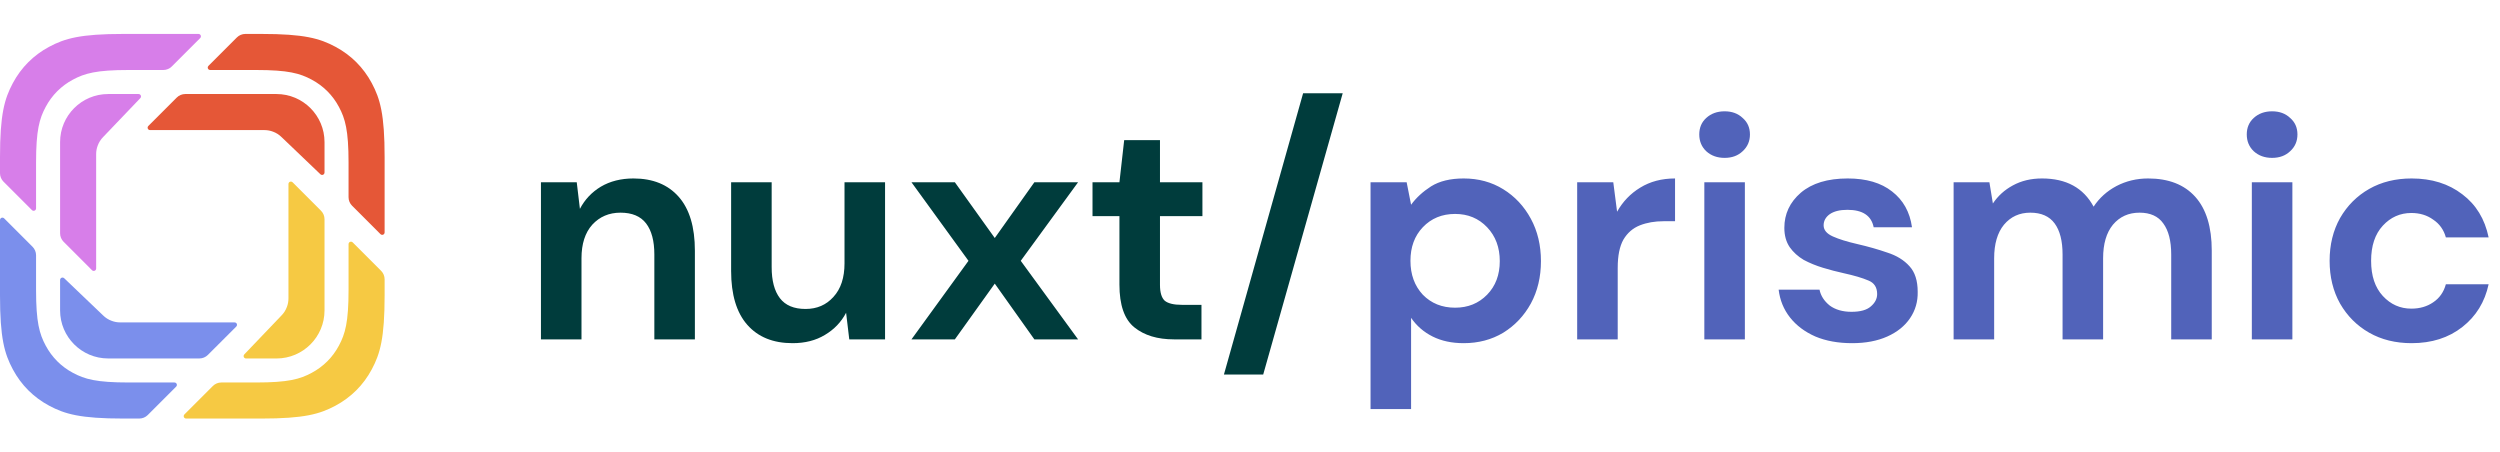
<svg width="221" height="40" viewBox="0 0 221 40" fill="none" xmlns="http://www.w3.org/2000/svg">
<g clip-path="url(#clip0)">
<path d="M47.82 30V16.112H50.984L51.264 18.464C51.693 17.643 52.309 16.989 53.112 16.504C53.933 16.019 54.895 15.776 55.996 15.776C57.713 15.776 59.048 16.317 60 17.4C60.952 18.483 61.428 20.069 61.428 22.16V30H57.844V22.496C57.844 21.301 57.601 20.387 57.116 19.752C56.631 19.117 55.875 18.8 54.848 18.8C53.84 18.8 53.009 19.155 52.356 19.864C51.721 20.573 51.404 21.563 51.404 22.832V30H47.82ZM78.239 16.112V30H75.075L74.795 27.648C74.366 28.469 73.74 29.123 72.919 29.608C72.117 30.093 71.165 30.336 70.063 30.336C68.346 30.336 67.011 29.795 66.059 28.712C65.107 27.629 64.631 26.043 64.631 23.952V16.112H68.215V23.616C68.215 24.811 68.458 25.725 68.943 26.36C69.428 26.995 70.184 27.312 71.211 27.312C72.219 27.312 73.04 26.957 73.675 26.248C74.329 25.539 74.655 24.549 74.655 23.28V16.112H78.239ZM80.574 30L85.614 23.056L80.574 16.112H84.41L87.938 21.04L91.438 16.112H95.302L90.234 23.056L95.302 30H91.438L87.938 25.072L84.41 30H80.574ZM103.774 30C102.318 30 101.151 29.645 100.274 28.936C99.396 28.227 98.958 26.967 98.958 25.156V19.108H96.578V16.112H98.958L99.378 12.388H102.542V16.112H106.294V19.108H102.542V25.184C102.542 25.856 102.682 26.323 102.962 26.584C103.26 26.827 103.764 26.948 104.474 26.948H106.21V30H103.774ZM108.195 33.108L115.195 8.244H118.695L111.667 33.108H108.195Z" fill="#003C3C"/>
<path d="M121.156 36.16V16.112H124.348L124.74 18.1C125.188 17.484 125.776 16.943 126.504 16.476C127.251 16.009 128.212 15.776 129.388 15.776C130.695 15.776 131.861 16.093 132.888 16.728C133.915 17.363 134.727 18.231 135.324 19.332C135.921 20.433 136.22 21.684 136.22 23.084C136.22 24.484 135.921 25.735 135.324 26.836C134.727 27.919 133.915 28.777 132.888 29.412C131.861 30.028 130.695 30.336 129.388 30.336C128.343 30.336 127.428 30.14 126.644 29.748C125.86 29.356 125.225 28.805 124.74 28.096V36.16H121.156ZM128.632 27.2C129.771 27.2 130.713 26.817 131.46 26.052C132.207 25.287 132.58 24.297 132.58 23.084C132.58 21.871 132.207 20.872 131.46 20.088C130.713 19.304 129.771 18.912 128.632 18.912C127.475 18.912 126.523 19.304 125.776 20.088C125.048 20.853 124.684 21.843 124.684 23.056C124.684 24.269 125.048 25.268 125.776 26.052C126.523 26.817 127.475 27.2 128.632 27.2ZM139.422 30V16.112H142.614L142.95 18.716C143.454 17.82 144.135 17.111 144.994 16.588C145.871 16.047 146.898 15.776 148.074 15.776V19.556H147.066C146.282 19.556 145.582 19.677 144.966 19.92C144.35 20.163 143.864 20.583 143.51 21.18C143.174 21.777 143.006 22.608 143.006 23.672V30H139.422ZM152.455 13.956C151.802 13.956 151.26 13.76 150.831 13.368C150.42 12.976 150.215 12.481 150.215 11.884C150.215 11.287 150.42 10.801 150.831 10.428C151.26 10.036 151.802 9.84 152.455 9.84C153.108 9.84 153.64 10.036 154.051 10.428C154.48 10.801 154.695 11.287 154.695 11.884C154.695 12.481 154.48 12.976 154.051 13.368C153.64 13.76 153.108 13.956 152.455 13.956ZM150.663 30V16.112H154.247V30H150.663ZM163.728 30.336C162.496 30.336 161.413 30.14 160.48 29.748C159.547 29.337 158.8 28.777 158.24 28.068C157.68 27.359 157.344 26.537 157.232 25.604H160.844C160.956 26.145 161.255 26.612 161.74 27.004C162.244 27.377 162.888 27.564 163.672 27.564C164.456 27.564 165.025 27.405 165.38 27.088C165.753 26.771 165.94 26.407 165.94 25.996C165.94 25.399 165.679 24.997 165.156 24.792C164.633 24.568 163.905 24.353 162.972 24.148C162.375 24.017 161.768 23.859 161.152 23.672C160.536 23.485 159.967 23.252 159.444 22.972C158.94 22.673 158.529 22.3 158.212 21.852C157.895 21.385 157.736 20.816 157.736 20.144C157.736 18.912 158.221 17.876 159.192 17.036C160.181 16.196 161.563 15.776 163.336 15.776C164.979 15.776 166.285 16.159 167.256 16.924C168.245 17.689 168.833 18.744 169.02 20.088H165.632C165.427 19.061 164.652 18.548 163.308 18.548C162.636 18.548 162.113 18.679 161.74 18.94C161.385 19.201 161.208 19.528 161.208 19.92C161.208 20.331 161.479 20.657 162.02 20.9C162.561 21.143 163.28 21.367 164.176 21.572C165.147 21.796 166.033 22.048 166.836 22.328C167.657 22.589 168.311 22.991 168.796 23.532C169.281 24.055 169.524 24.811 169.524 25.8C169.543 26.659 169.319 27.433 168.852 28.124C168.385 28.815 167.713 29.356 166.836 29.748C165.959 30.14 164.923 30.336 163.728 30.336ZM172.699 30V16.112H175.863L176.171 17.988C176.619 17.316 177.207 16.784 177.935 16.392C178.682 15.981 179.54 15.776 180.511 15.776C182.658 15.776 184.179 16.607 185.075 18.268C185.579 17.503 186.251 16.896 187.091 16.448C187.95 16 188.883 15.776 189.891 15.776C191.702 15.776 193.092 16.317 194.063 17.4C195.034 18.483 195.519 20.069 195.519 22.16V30H191.935V22.496C191.935 21.301 191.702 20.387 191.235 19.752C190.787 19.117 190.087 18.8 189.135 18.8C188.164 18.8 187.38 19.155 186.783 19.864C186.204 20.573 185.915 21.563 185.915 22.832V30H182.331V22.496C182.331 21.301 182.098 20.387 181.631 19.752C181.164 19.117 180.446 18.8 179.475 18.8C178.523 18.8 177.748 19.155 177.151 19.864C176.572 20.573 176.283 21.563 176.283 22.832V30H172.699ZM200.854 13.956C200.2 13.956 199.659 13.76 199.23 13.368C198.819 12.976 198.614 12.481 198.614 11.884C198.614 11.287 198.819 10.801 199.23 10.428C199.659 10.036 200.2 9.84 200.854 9.84C201.507 9.84 202.039 10.036 202.45 10.428C202.879 10.801 203.094 11.287 203.094 11.884C203.094 12.481 202.879 12.976 202.45 13.368C202.039 13.76 201.507 13.956 200.854 13.956ZM199.062 30V16.112H202.646V30H199.062ZM213.19 30.336C211.772 30.336 210.521 30.028 209.438 29.412C208.356 28.796 207.497 27.937 206.862 26.836C206.246 25.735 205.938 24.475 205.938 23.056C205.938 21.637 206.246 20.377 206.862 19.276C207.497 18.175 208.356 17.316 209.438 16.7C210.521 16.084 211.772 15.776 213.19 15.776C214.964 15.776 216.457 16.243 217.67 17.176C218.884 18.091 219.658 19.36 219.994 20.984H216.214C216.028 20.312 215.654 19.789 215.094 19.416C214.553 19.024 213.909 18.828 213.162 18.828C212.173 18.828 211.333 19.201 210.642 19.948C209.952 20.695 209.606 21.731 209.606 23.056C209.606 24.381 209.952 25.417 210.642 26.164C211.333 26.911 212.173 27.284 213.162 27.284C213.909 27.284 214.553 27.097 215.094 26.724C215.654 26.351 216.028 25.819 216.214 25.128H219.994C219.658 26.696 218.884 27.956 217.67 28.908C216.457 29.86 214.964 30.336 213.19 30.336Z" fill="#5163BA"/>
<path fill-rule="evenodd" clip-rule="evenodd" d="M33.637 20.7L31.124 18.186C30.924 17.987 30.812 17.717 30.812 17.435V14.36C30.812 11.518 30.517 10.488 29.961 9.449C29.405 8.41 28.59 7.595 27.551 7.039C26.512 6.483 25.482 6.188 22.64 6.188H18.576C18.458 6.188 18.363 6.092 18.363 5.975C18.363 5.919 18.385 5.865 18.425 5.825L20.939 3.311C21.138 3.112 21.408 3 21.69 3L23.104 3C26.892 3 28.266 3.395 29.652 4.135C31.037 4.876 32.124 5.963 32.865 7.348C33.605 8.734 34 10.108 34 13.896V20.549C34 20.667 33.905 20.762 33.788 20.762C33.731 20.762 33.677 20.74 33.637 20.7Z" fill="#E55737"/>
<path fill-rule="evenodd" clip-rule="evenodd" d="M16.3 36.637L18.814 34.124C19.013 33.924 19.283 33.812 19.565 33.812H22.64C25.482 33.812 26.512 33.517 27.551 32.961C28.59 32.405 29.405 31.59 29.961 30.551C30.517 29.512 30.812 28.482 30.812 25.64V21.576C30.812 21.458 30.908 21.363 31.025 21.363C31.081 21.363 31.135 21.385 31.175 21.425L33.689 23.939C33.888 24.138 34 24.408 34 24.69V26.104C34 29.892 33.605 31.266 32.865 32.652C32.124 34.037 31.037 35.124 29.652 35.865C28.266 36.605 26.892 37 23.104 37H16.451C16.333 37 16.238 36.905 16.238 36.788C16.238 36.731 16.26 36.677 16.3 36.637Z" fill="#F6C943"/>
<path fill-rule="evenodd" clip-rule="evenodd" d="M0.363 19.3L2.876 21.814C3.076 22.013 3.188 22.283 3.188 22.565V25.64C3.188 28.482 3.483 29.512 4.039 30.551C4.595 31.59 5.41 32.405 6.449 32.961C7.488 33.517 8.518 33.812 11.36 33.812H15.425C15.542 33.812 15.637 33.908 15.637 34.025C15.637 34.081 15.615 34.135 15.575 34.175L13.061 36.689C12.862 36.888 12.592 37 12.31 37H10.896C7.108 37 5.734 36.605 4.348 35.865C2.963 35.124 1.876 34.037 1.135 32.652C0.395 31.266 0 29.892 0 26.104V19.451C0 19.333 0.095 19.238 0.212 19.238C0.269 19.238 0.323 19.26 0.363 19.3Z" fill="#7B8FEC"/>
<path fill-rule="evenodd" clip-rule="evenodd" d="M17.7 3.363L15.186 5.876C14.987 6.076 14.717 6.188 14.435 6.188H11.36C8.518 6.188 7.488 6.483 6.449 7.039C5.41 7.595 4.595 8.41 4.039 9.449C3.483 10.488 3.188 11.518 3.188 14.36V18.424C3.188 18.542 3.092 18.637 2.975 18.637C2.919 18.637 2.865 18.615 2.825 18.575L0.311 16.061C0.112 15.862 0 15.592 0 15.31L0 13.896C0 10.108 0.395 8.734 1.135 7.348C1.876 5.963 2.963 4.876 4.348 4.135C5.734 3.395 7.108 3 10.896 3L17.549 3C17.667 3 17.762 3.095 17.762 3.212C17.762 3.269 17.74 3.323 17.7 3.363Z" fill="#D77EE9"/>
<path fill-rule="evenodd" clip-rule="evenodd" d="M28.328 15.407L24.901 12.131C24.674 11.904 24.409 11.739 24.127 11.637C23.893 11.548 23.64 11.5 23.375 11.5H13.261C13.143 11.5 13.048 11.405 13.048 11.287C13.048 11.231 13.071 11.177 13.111 11.137L15.626 8.623C15.826 8.424 16.096 8.312 16.377 8.312H24.438C26.785 8.312 28.688 10.215 28.688 12.562V15.253C28.688 15.37 28.592 15.466 28.475 15.466C28.42 15.466 28.368 15.444 28.328 15.407Z" fill="#E55737"/>
<path fill-rule="evenodd" clip-rule="evenodd" d="M21.593 31.331L24.869 27.903C25.096 27.677 25.261 27.412 25.363 27.129C25.452 26.895 25.5 26.642 25.5 26.378V16.263C25.5 16.146 25.595 16.051 25.712 16.051C25.769 16.051 25.823 16.073 25.863 16.113L28.377 18.629C28.576 18.828 28.688 19.098 28.688 19.38V27.44C28.688 29.787 26.785 31.69 24.438 31.69H21.747C21.63 31.69 21.535 31.595 21.535 31.478C21.535 31.423 21.556 31.37 21.593 31.331Z" fill="#F6C943"/>
<path fill-rule="evenodd" clip-rule="evenodd" d="M5.672 24.593L9.099 27.869C9.326 28.096 9.591 28.261 9.874 28.363C10.107 28.452 10.36 28.5 10.625 28.5H20.739C20.857 28.5 20.952 28.595 20.952 28.712C20.952 28.769 20.929 28.823 20.89 28.863L18.374 31.377C18.174 31.576 17.904 31.688 17.623 31.688H9.562C7.215 31.688 5.312 29.785 5.312 27.438V24.747C5.312 24.63 5.408 24.535 5.525 24.535C5.58 24.535 5.632 24.556 5.672 24.593Z" fill="#7B8FEC"/>
<path fill-rule="evenodd" clip-rule="evenodd" d="M12.407 8.672L9.131 12.099C8.904 12.326 8.74 12.591 8.637 12.873C8.548 13.107 8.5 13.36 8.5 13.625V23.739C8.5 23.857 8.405 23.952 8.287 23.952C8.231 23.952 8.177 23.929 8.137 23.89L5.623 21.374C5.424 21.174 5.312 20.904 5.312 20.623V12.562C5.312 10.215 7.215 8.312 9.562 8.312H12.253C12.37 8.312 12.466 8.408 12.466 8.525C12.466 8.58 12.444 8.632 12.407 8.672Z" fill="#D77EE9"/>
</g>
<defs>
<clipPath id="clip0">
<rect width="221" height="40" fill="white"/>
</clipPath>
</defs>
</svg>
